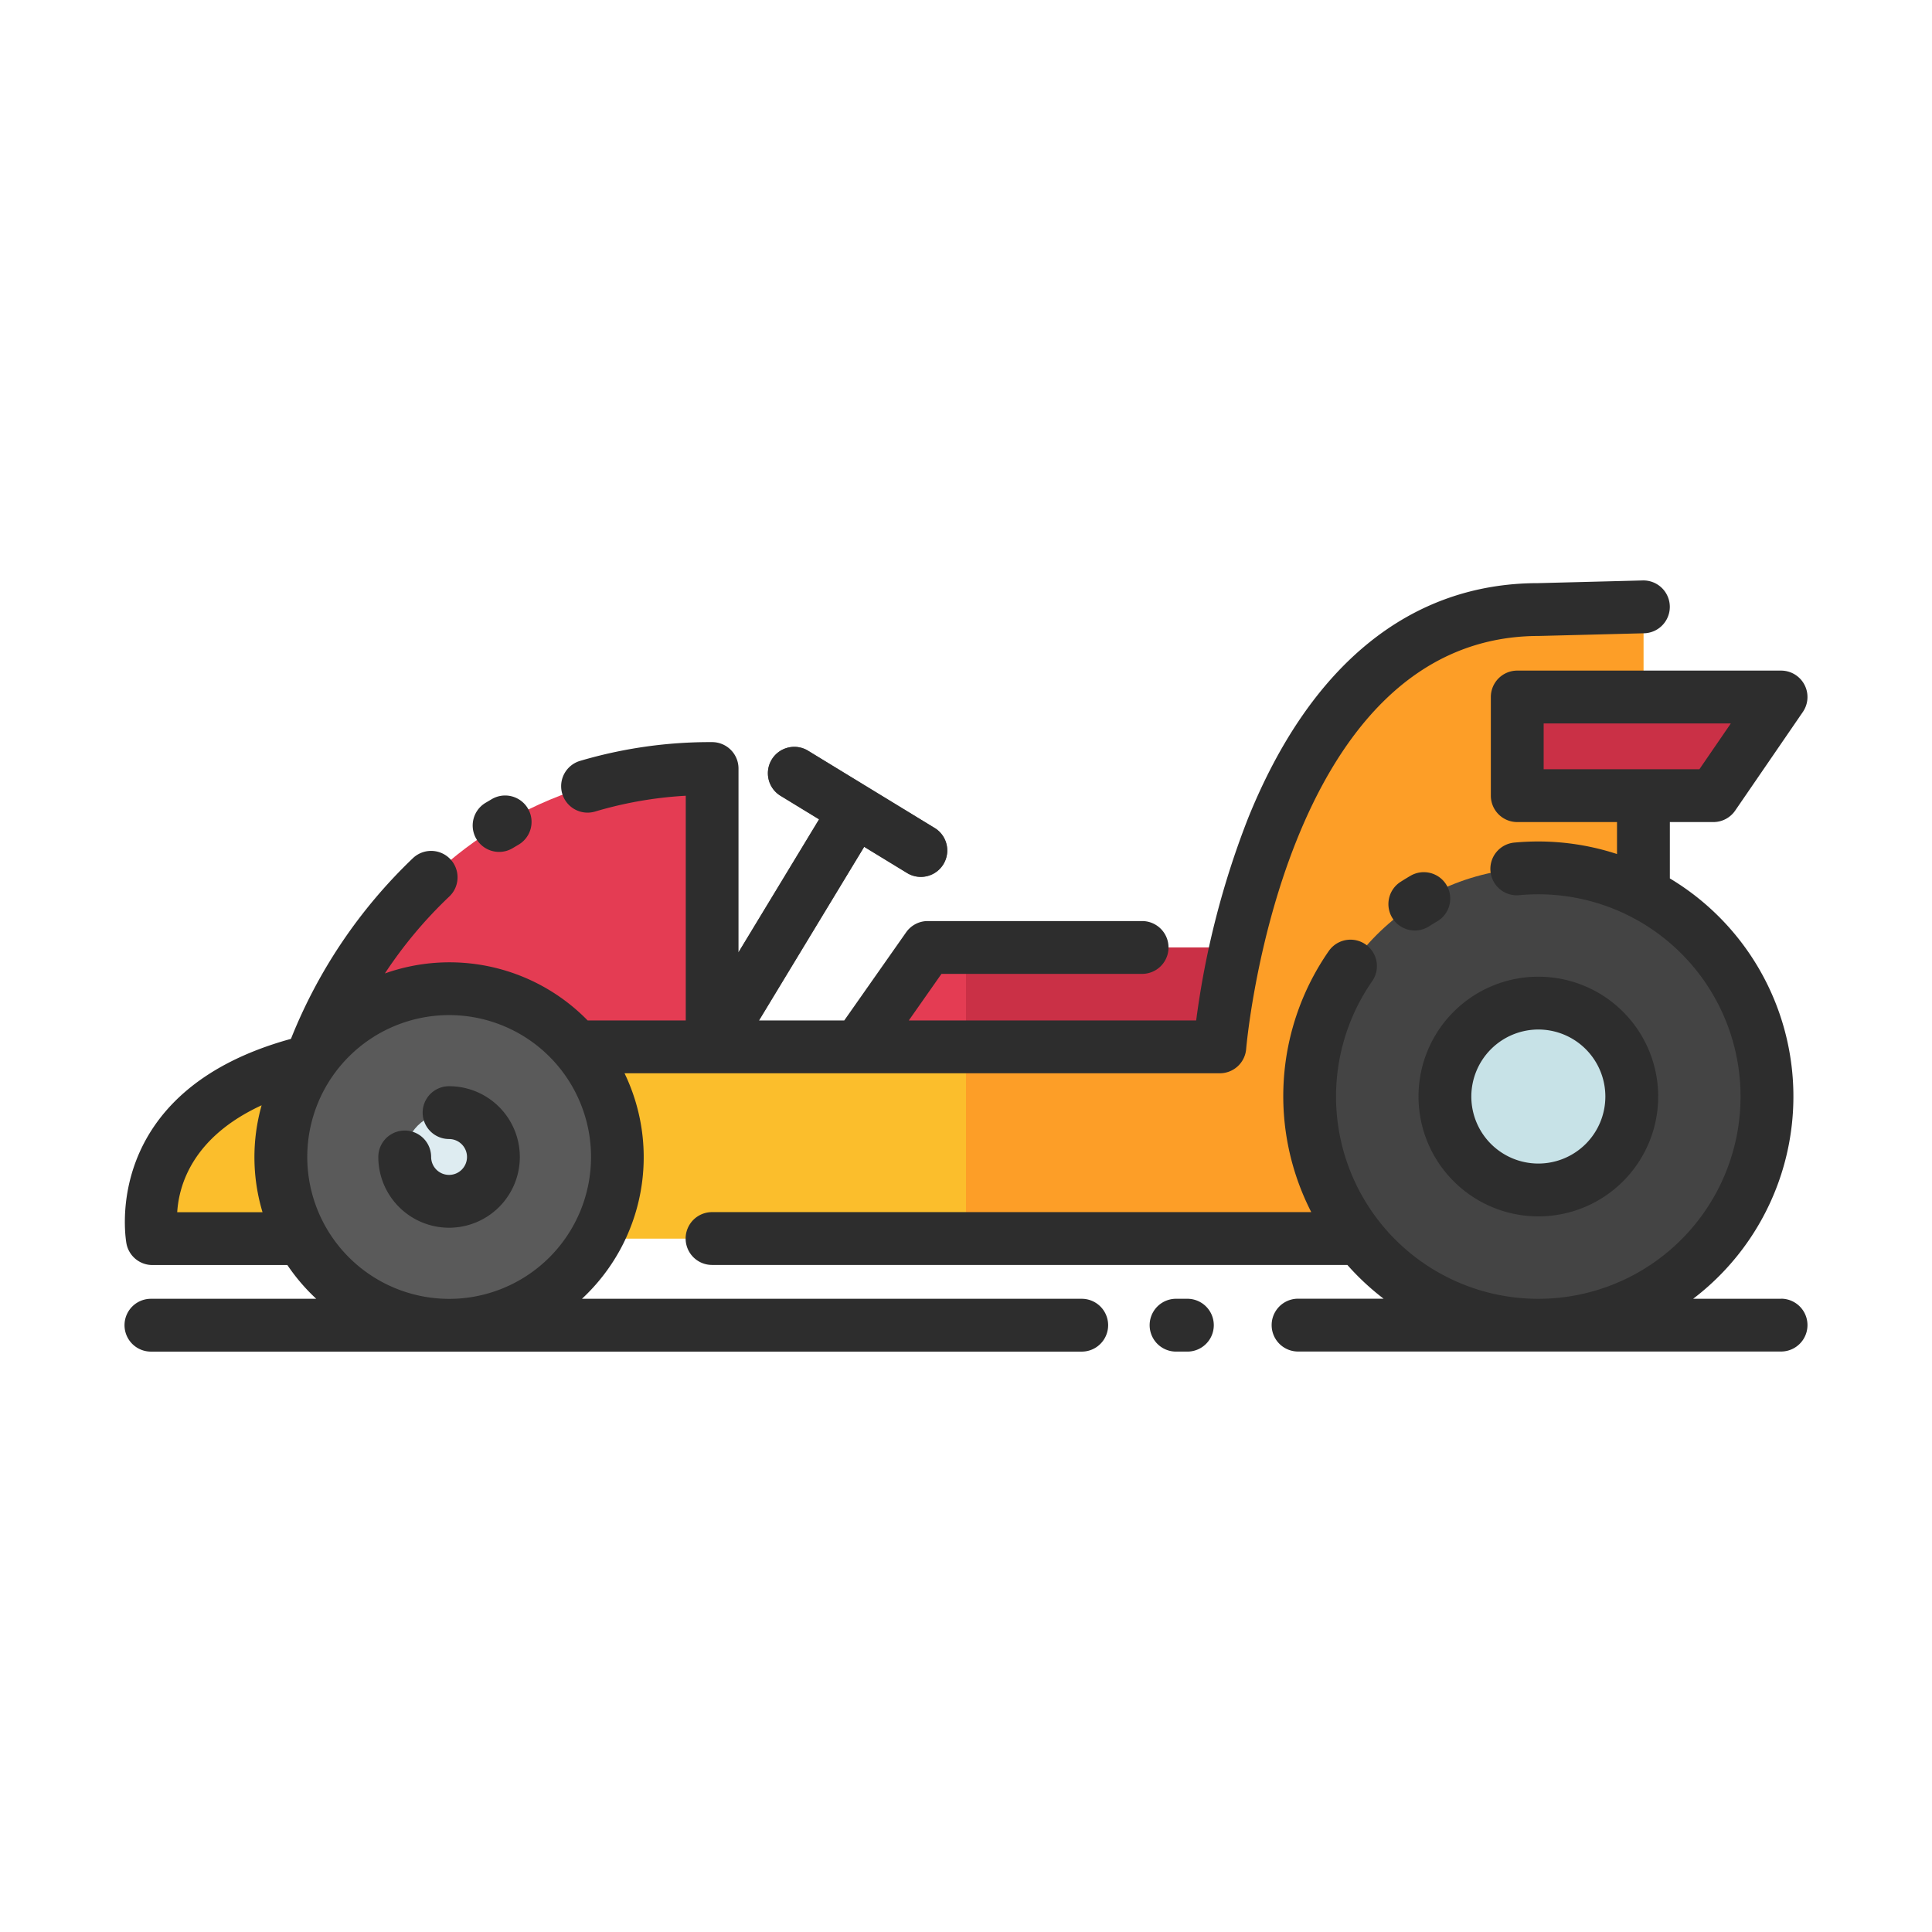 <svg id="Layer_1" data-name="Layer 1" xmlns="http://www.w3.org/2000/svg" viewBox="0 0 128 128"><title>GO KART</title><path d="M61.949,54.87l-8.384-5.117a1.75,1.75,0,1,0-1.823,2.987l2.524,1.541L46.1,67.755A1.75,1.75,0,1,0,49.1,69.569L57.254,56.1l2.872,1.753a1.75,1.75,0,0,0,1.823-2.987Z" style="fill:#5a5a5a"/><polygon points="82.214 62.772 61.465 62.772 56.846 69.358 82.214 69.358 82.214 62.772" style="fill:#e43c53"/><path d="M53.258,82.062H10.1s-2.634-12.7,19.656-12.7H80.816s2.286-28.977,21.1-28.977l6.962-.178V82.062Z" style="fill:#fbbe2c"/><path d="M80.816,69.358H64v12.7h44.881V40.2l-6.962.178C83.1,40.381,80.816,69.358,80.816,69.358Z" style="fill:#fd9e27"/><rect x="64" y="62.772" width="18.214" height="6.586" style="fill:#ca3046"/><path d="M20.609,70.289s6.1-19.372,26.57-19.372v18.44Z" style="fill:#e43c53"/><circle cx="101.919" cy="72.649" r="15.149" style="fill:#444"/><circle cx="101.919" cy="72.649" r="6.19" style="fill:#c7e2e7"/><polygon points="113.517 52.714 100.523 52.714 100.523 46.179 118 46.179 113.517 52.714" style="fill:#ca3046"/><circle cx="29.752" cy="76.652" r="11.145" style="fill:#5a5a5a"/><circle cx="29.752" cy="76.652" r="2.938" style="fill:#deecf1"/><path d="M118,86.047h-5.824a16.843,16.843,0,0,0-1.544-27.85V54.464h2.885a1.75,1.75,0,0,0,1.443-.76l4.483-6.535A1.75,1.75,0,0,0,118,44.429H100.522a1.75,1.75,0,0,0-1.75,1.75v6.535a1.75,1.75,0,0,0,1.75,1.75h6.609v2.118a16.813,16.813,0,0,0-5.213-.832c-.519,0-1.042.024-1.556.071a1.75,1.75,0,1,0,.318,3.485q.611-.056,1.237-.056a13.4,13.4,0,1,1-11.007,5.756,1.75,1.75,0,0,0-2.873-2,16.835,16.835,0,0,0-1.162,17.3h-39.7a1.75,1.75,0,0,0,0,3.5H89.266a17.013,17.013,0,0,0,2.4,2.236H86a1.75,1.75,0,0,0,0,3.5h32a1.75,1.75,0,0,0,0-3.5ZM102.272,47.929h12.4l-2.082,3.035H102.272Z" style="fill:#2d2d2d"/><path d="M78.667,86.047h-.75a1.75,1.75,0,0,0,0,3.5h.75a1.75,1.75,0,0,0,0-3.5Z" style="fill:#2d2d2d"/><path d="M71.667,86.047H38.557a12.8,12.8,0,0,0,2.82-14.94h39.44A1.751,1.751,0,0,0,82.561,69.5c.022-.274,2.385-27.365,19.4-27.366l6.963-.178a1.75,1.75,0,0,0-.09-3.5l-6.918.178c-8.466,0-15.116,5.389-19.23,15.583A56.9,56.9,0,0,0,79.25,67.607H60.211l2.164-3.085H75.667a1.75,1.75,0,0,0,0-3.5h-14.2a1.751,1.751,0,0,0-1.433.745l-4.1,5.84H50.285l6.969-11.5,2.872,1.753a1.75,1.75,0,0,0,1.823-2.987l-8.384-5.117a1.75,1.75,0,1,0-1.823,2.987l2.524,1.541-5.338,8.811V50.917a1.75,1.75,0,0,0-1.75-1.75,30.327,30.327,0,0,0-8.755,1.246,1.75,1.75,0,1,0,1.01,3.352,26.138,26.138,0,0,1,6-1.045V67.607h-6.5A12.8,12.8,0,0,0,25.5,64.493,28.987,28.987,0,0,1,29.763,59.4a1.75,1.75,0,1,0-2.4-2.55,33.857,33.857,0,0,0-8.087,11.978C6.463,72.347,8.361,82.314,8.383,82.417A1.75,1.75,0,0,0,10.1,83.812h8.938a12.983,12.983,0,0,0,1.913,2.236H10a1.75,1.75,0,0,0,0,3.5H71.667a1.75,1.75,0,0,0,0-3.5ZM11.741,80.312c.112-1.81,1.023-4.975,5.592-7.084a12.653,12.653,0,0,0,.06,7.084Zm8.616-3.659a9.4,9.4,0,1,1,9.4,9.4A9.405,9.405,0,0,1,20.357,76.652Z" style="fill:#2d2d2d"/><path d="M33.073,56.441a1.739,1.739,0,0,0,.9-.253l.356-.211a1.75,1.75,0,1,0-1.76-3.025l-.407.241a1.75,1.75,0,0,0,.907,3.248Z" style="fill:#2d2d2d"/><path d="M95.845,58.653a1.751,1.751,0,0,0-2.393-.632c-.212.124-.42.25-.626.382a1.75,1.75,0,1,0,1.885,2.948q.248-.158.5-.305A1.75,1.75,0,0,0,95.845,58.653Z" style="fill:#2d2d2d"/><path d="M29.752,71.964a1.75,1.75,0,0,0,0,3.5,1.188,1.188,0,1,1-1.188,1.188,1.75,1.75,0,0,0-3.5,0,4.688,4.688,0,1,0,4.688-4.688Z" style="fill:#2d2d2d"/><path d="M101.919,80.589a7.94,7.94,0,1,0-7.94-7.94A7.95,7.95,0,0,0,101.919,80.589Zm0-12.381a4.44,4.44,0,1,1-4.44,4.44A4.446,4.446,0,0,1,101.919,68.208Z" style="fill:#2d2d2d"/></svg>